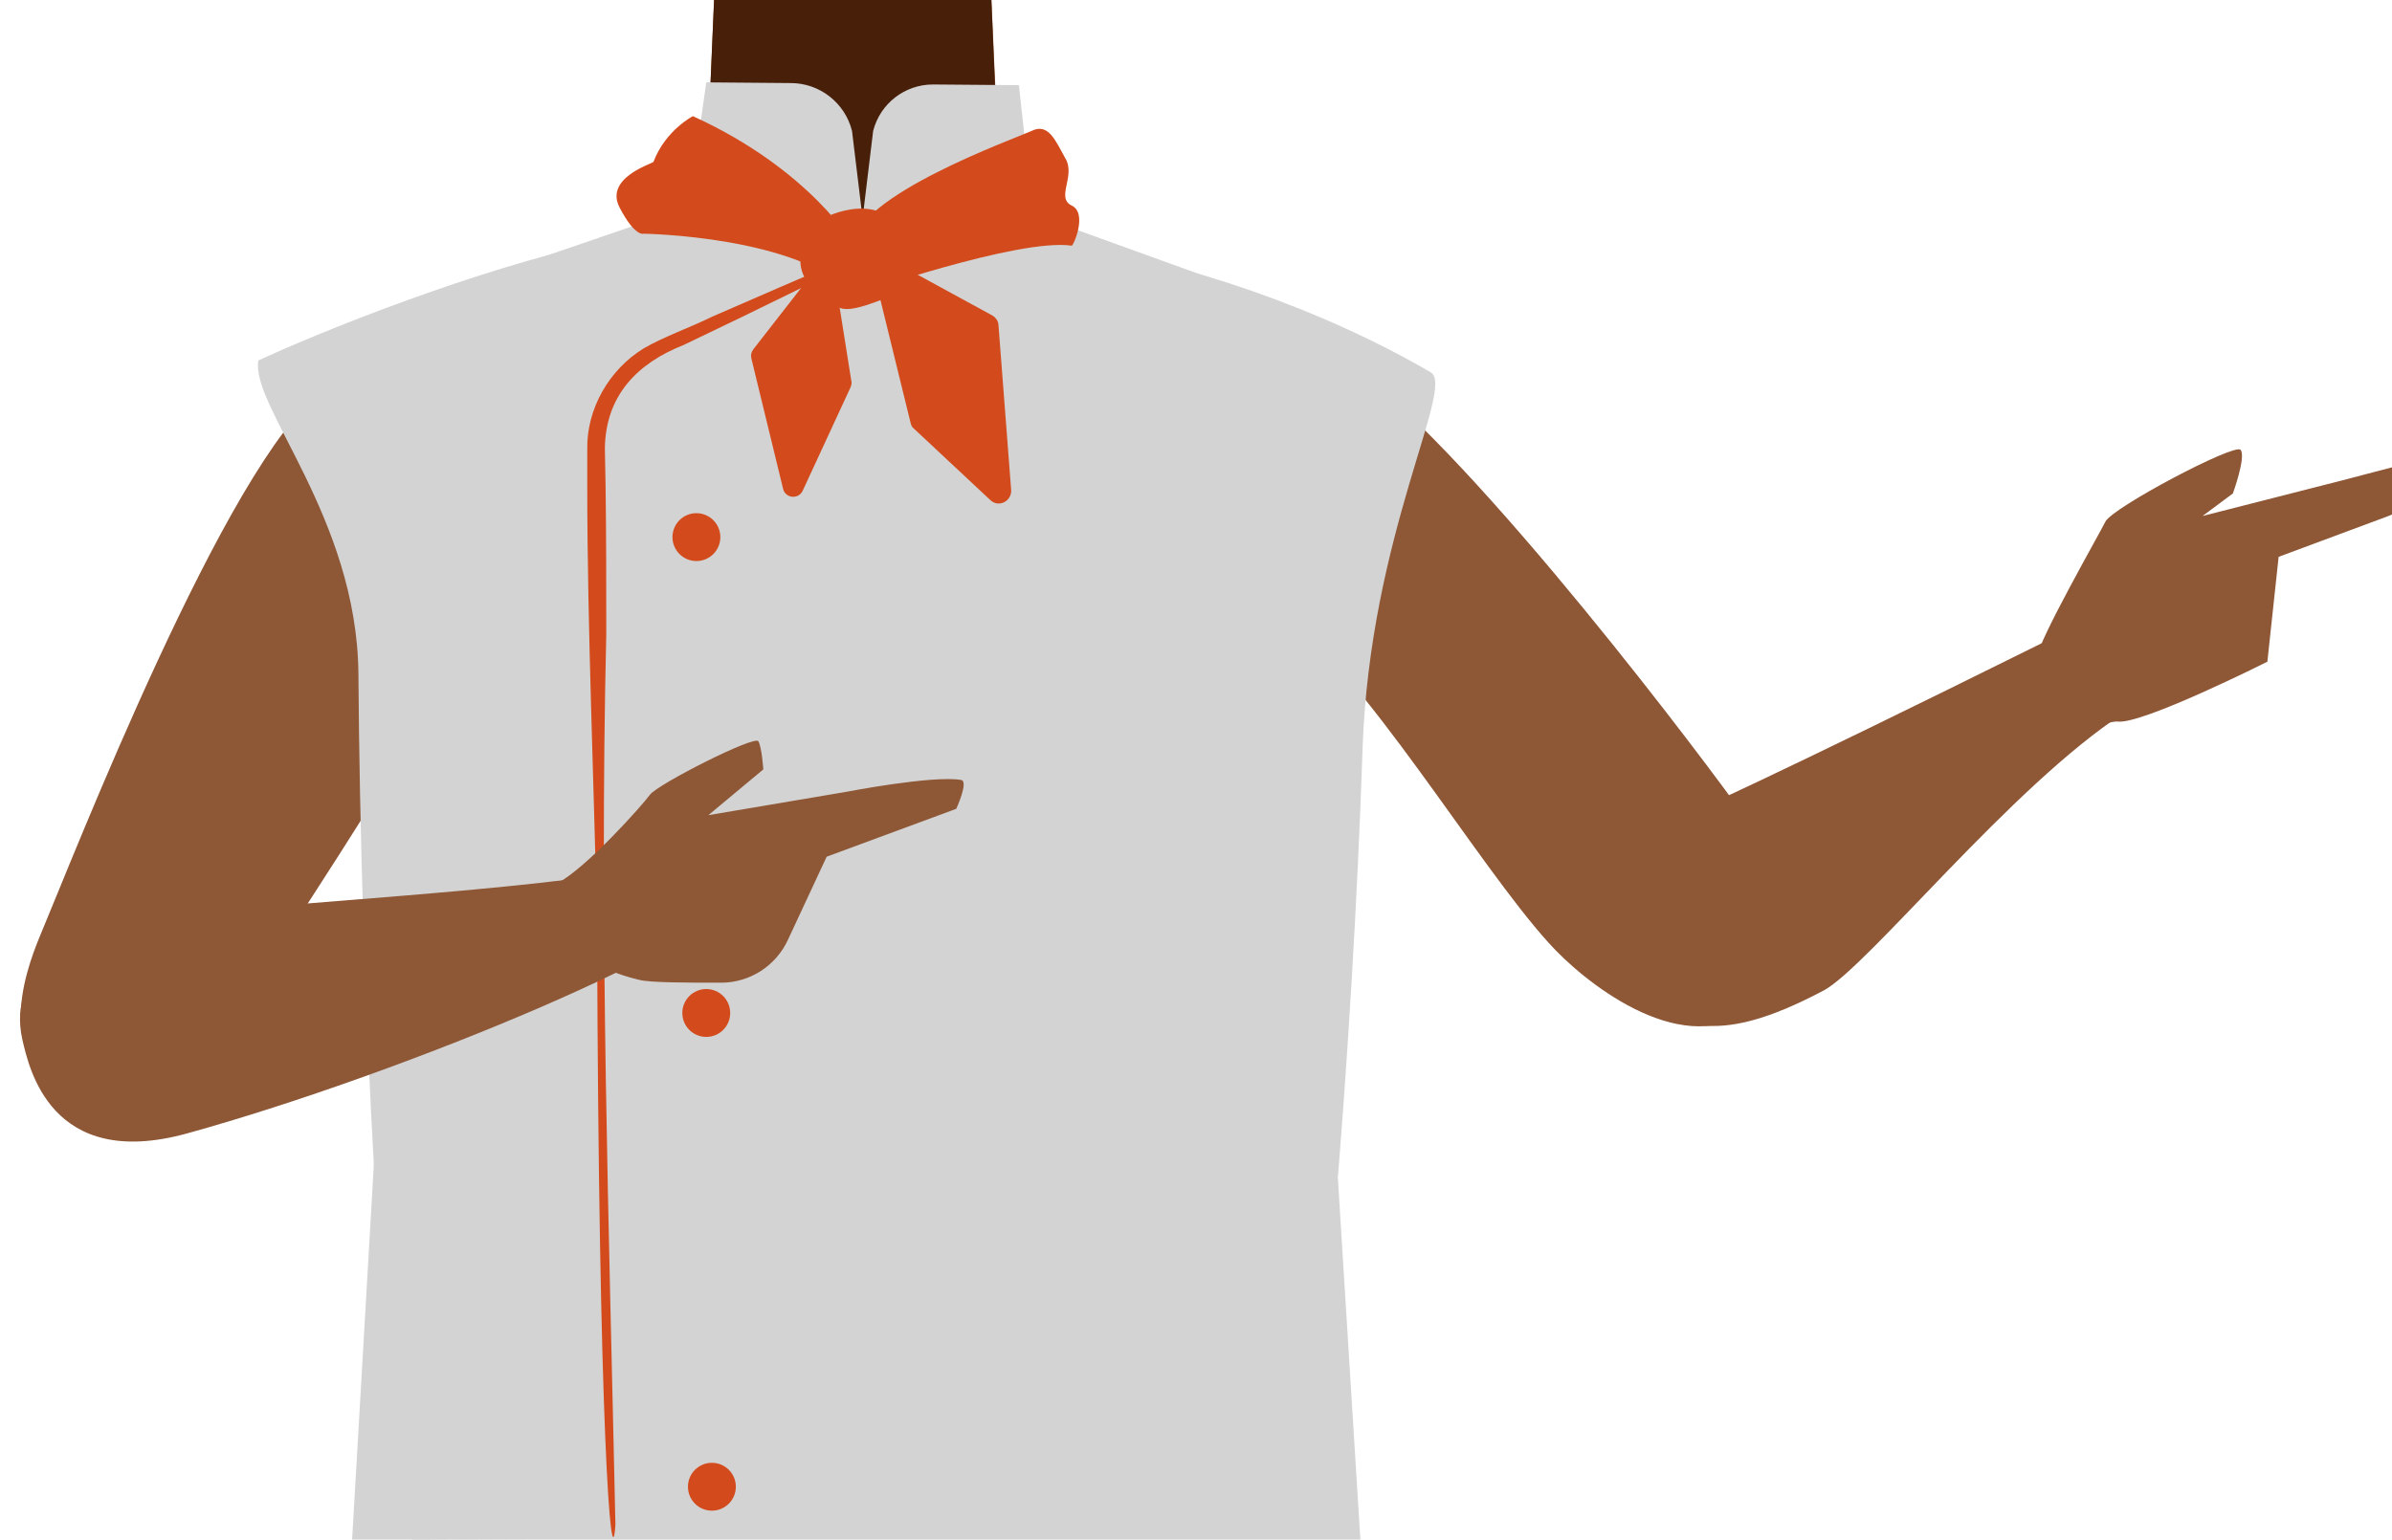 <?xml version="1.0" encoding="utf-8"?>
<!-- Generator: Adobe Illustrator 26.0.2, SVG Export Plug-In . SVG Version: 6.00 Build 0)  -->
<svg version="1.1" id="Calque_1" xmlns="http://www.w3.org/2000/svg" xmlns:xlink="http://www.w3.org/1999/xlink" x="0px" y="0px"
	 viewBox="0 0 339.7 218.7" style="enable-background:new 0 0 339.7 218.7;" xml:space="preserve">
<style type="text/css">
	.st0{fill:#8E5736;}
	.st1{fill:#481F09;}
	.st2{fill:#D3D3D3;}
	.st3{fill:#D34B1C;}
</style>
<g id="Calque_1_00000005947739927398834880000013823124980591568053_">
	<g id="Calque_12">
		<path class="st0" d="M192.9,77.2c0,0-0.1,3.9-9.3,10c-10.9,7.3-6.9,21.4-8.4,28.7c-1,4.9-9.9,17.3-13.7,16.6
			c-10.8-2-16.9-16.2-26.7-20.4c-5.7-2.4-8.2-4.7-13.7-2c-5.5-2.8-8-0.5-13.7,2c-9.8,4.2-15.8,18.5-26.7,20.4
			c-3.9,0.7-12.7-11.7-13.7-16.6c-1.5-7.3,2.5-21.4-8.4-28.7c-9.2-6.1-11.6-11-11.6-11c-7-17.1-6.1-26.7,3.9-29.7s29.4-7,38.6-10.1
			c4.7-1.6,8.5-3.4,10.6-5.8l1.6-37.3L120-7.3h2.2l14.3,0.5l4,0.1L141.2,9l0.6,12.9v0.5l0.4,8.2c0.4,0.5,0.9,0.9,1.5,1.3
			c2.7,2,6.8,3.2,11.6,4.2c6.5,1.3,22.9,22.6,30.1,24c3.1,0.6-2.8-0.9,0,0C195.2,62.9,199.9,60.1,192.9,77.2z"/>
		<path class="st1" d="M143.6,31.8c-5.4,4.2-18.8,11.4-21.3,12.6c-8.2,3.9-28.3-5-32.8-8.1c4.7-1.6,8.5-3.4,10.6-5.8l1.6-37.3h38.8
			l1.2,28.5v0.5l0.4,8.2C142.5,30.9,143,31.4,143.6,31.8z"/>
	</g>
</g>
<path class="st0" d="M289.3,93.3c0.3-2.5,8.7-17.2,9.7-19.2s18.4-11.2,19.2-10.2s-1.1,6.2-1.1,6.2l-4.3,3.2l19.6-5l8.4-2.2
	c0.7-0.2,1.5,0.2,1.7,1c0,0.1,0.1,0.3,0,0.4l-0.1,1.5c-0.1,1.9-1.3,3.6-3.2,4.3l-15.6,5.8L322,94c0,0-17.9,9-21.3,8.5
	c-1-0.1-5.7,1.7-7.2-1.3C292.6,99.4,289.3,93.3,289.3,93.3z"/>
<path class="st0" d="M74.4,65.3c2.6,15.8-32.2,64.2-38.6,75.6c-3,5.4-12.7,17.4-23.6,15c-13.8-3.6-8.7-17.7-6.5-23
	c4.6-10.9,26.5-67.3,40.1-77.4c6.9-5.1,12-3.8,24.9-2.5C79,53.8,73.3,58.8,74.4,65.3L74.4,65.3z"/>
<path class="st0" d="M156.1,57.1c2.9,19.6,17.2,23.3,25.3,29.3c12.7,9.6,28.2,36.1,38.5,47.5c4.8,5.4,18.4,16.4,28.2,9.9l0,0
	c12.3-8.9,2.6-23.9-1.5-29.4c-8.2-11.3-41.8-55.4-57.7-64.5c0,0-10.1-0.8-22.4,4.9C158.6,58.6,154.9,49,156.1,57.1L156.1,57.1z"/>
<path class="st0" d="M232.8,140c6.3,9.5,17.3,5.4,26.2,0.7c6.3-3.4,26.7-29.1,42.6-39.4c9-5.8,9.5-8.6,6.2-13.9
	c-2.9-4.8-14,2-17.9,4c-39.7,19.7-49.9,24.1-49.9,24.1C223.1,126.2,230.6,136.8,232.8,140z"/>
<g>
	<path class="st2" d="M173.8,40.2l-27.1-9.8l-2-18.3L132.5,12c-4,0-7.5,2.7-8.5,6.6L122.5,31L121,18.6c-1-4-4.6-6.8-8.7-6.8l-12-0.1
		l-2.5,17.7L52.6,44.9l67.5,42.7L173.8,40.2z"/>
	<path class="st2" d="M183.9,218.2c3.8-16.3,8.2-69.4,9.6-111.7c1-30.4,13.2-51.5,9.7-53.6C188,44,167.9,37,152.5,35.1
		c-11.1-1.3-18.7,28-28.8,28.9c-6.3,0.6-31.5-30.9-37.1-29.8c-14.3,2.7-36.6,10.9-49.9,17c-1.2,6.4,14,22.3,14.2,44.5
		c0.3,44,3.2,104.4,7.6,123"/>
	<g id="Calque_10">
		<path class="st2" d="M50,218.8l3.1-53.5l136.9,2.1l3.2,51.4c0,2.8-2.8,5.1-6.3,5.1l0,0H56.4C52.9,223.9,50,221.6,50,218.8z"/>
	</g>
	<g>
		<path class="st3" d="M130.2,32.7C119.8,38,107.6,44,97.1,49c-6.6,2.6-11.1,7.2-11.2,14.7L86,69c0.1,7,0.1,14.1,0.1,21.1
			c-1,42.2,0.4,84.4,1.3,126.5c-0.6,8.7-2.4-14-2.6-84.3c-0.4-20.3-1.4-43-1.4-63.2v-5.3c-0.1-5.7,3.1-11.3,8-14.3
			c2.7-1.6,6.9-3.1,9.7-4.5c4.8-2.1,14.5-6.3,19.4-8.4c3.2-1.4,6.5-2.8,9.7-4.1C130.1,32.5,130.2,32.7,130.2,32.7L130.2,32.7z"/>
	</g>
	<circle class="st3" cx="98.9" cy="76.3" r="3.4"/>
	<circle class="st3" cx="100.3" cy="143.9" r="3.4"/>
	<circle class="st3" cx="101.1" cy="211.2" r="3.4"/>
	<path class="st3" d="M98.4,16.5c0,0-3.9,2-5.6,6.5c-0.3,0.3-7,2.3-4.8,6.5s3.4,3.7,3.4,3.7s22,0.3,29.9,8.7c0.2,0,23.3-8.1,30.9-7
		c0.2,0.1,2.3-4.6,0-5.7s0.6-4.2-0.9-6.7c-1.4-2.5-2.4-5.1-4.8-3.9c-2.4,1.1-25.3,9.3-25.3,16.3C121.4,34.9,115.1,24.1,98.4,16.5z"
		/>
	<path class="st3" d="M116,31.5c0,0,6.7-4.2,11.2,0c0.8,5.9,2.2,9.8,0,10.4s-6.5,2.8-8.2,1.7C117.5,42.5,109.9,39.3,116,31.5z"/>
	<path class="st3" d="M115.8,38.3L107,49.6c-0.3,0.4-0.4,0.8-0.3,1.3l4.5,18.5c0.3,1.4,2.2,1.6,2.8,0.3l6.8-14.7
		c0.1-0.3,0.2-0.6,0.1-0.9L118.5,39C118.3,37.7,116.6,37.3,115.8,38.3z"/>
	<path class="st3" d="M126.6,37l14.3,7.8c0.5,0.3,0.9,0.8,0.9,1.4l1.8,23.4c0.1,1.6-1.8,2.6-3,1.4l-10.8-10.1
		c-0.3-0.2-0.4-0.5-0.5-0.9l-5.2-21.2C123.7,37.5,125.3,36.2,126.6,37z"/>
</g>
<path class="st0" d="M3.2,147.8c-2.5-11,8.5-15,18.5-17.2c7.1-1.6,43.3-3.4,62.4-6.1c10.8-1.5,16.5-2.6,18.1,3.3
	c1.4,5.3-44.5,24.6-75.6,33.2C7.1,166.4,4.1,151.5,3.2,147.8z"/>
<path class="st0" d="M79.1,125.5c4.2-2.2,12.1-11.1,13.2-12.6s14.9-8.5,15.4-7.6s0.7,4,0.7,4l-7.8,6.5l19.5-3.3
	c0,0,12.4-2.4,16.4-1.7c1.1,0.2-0.7,4.1-0.7,4.1l-18.4,6.8l-5.5,11.8c-1.7,3.7-5.4,6.1-9.5,6.1c-4.6,0-10.1,0-11.6-0.4
	c-0.8-0.2-6.6-1.5-7.3-4.1C83.2,133.4,79.1,125.5,79.1,125.5z"/>
</svg>

